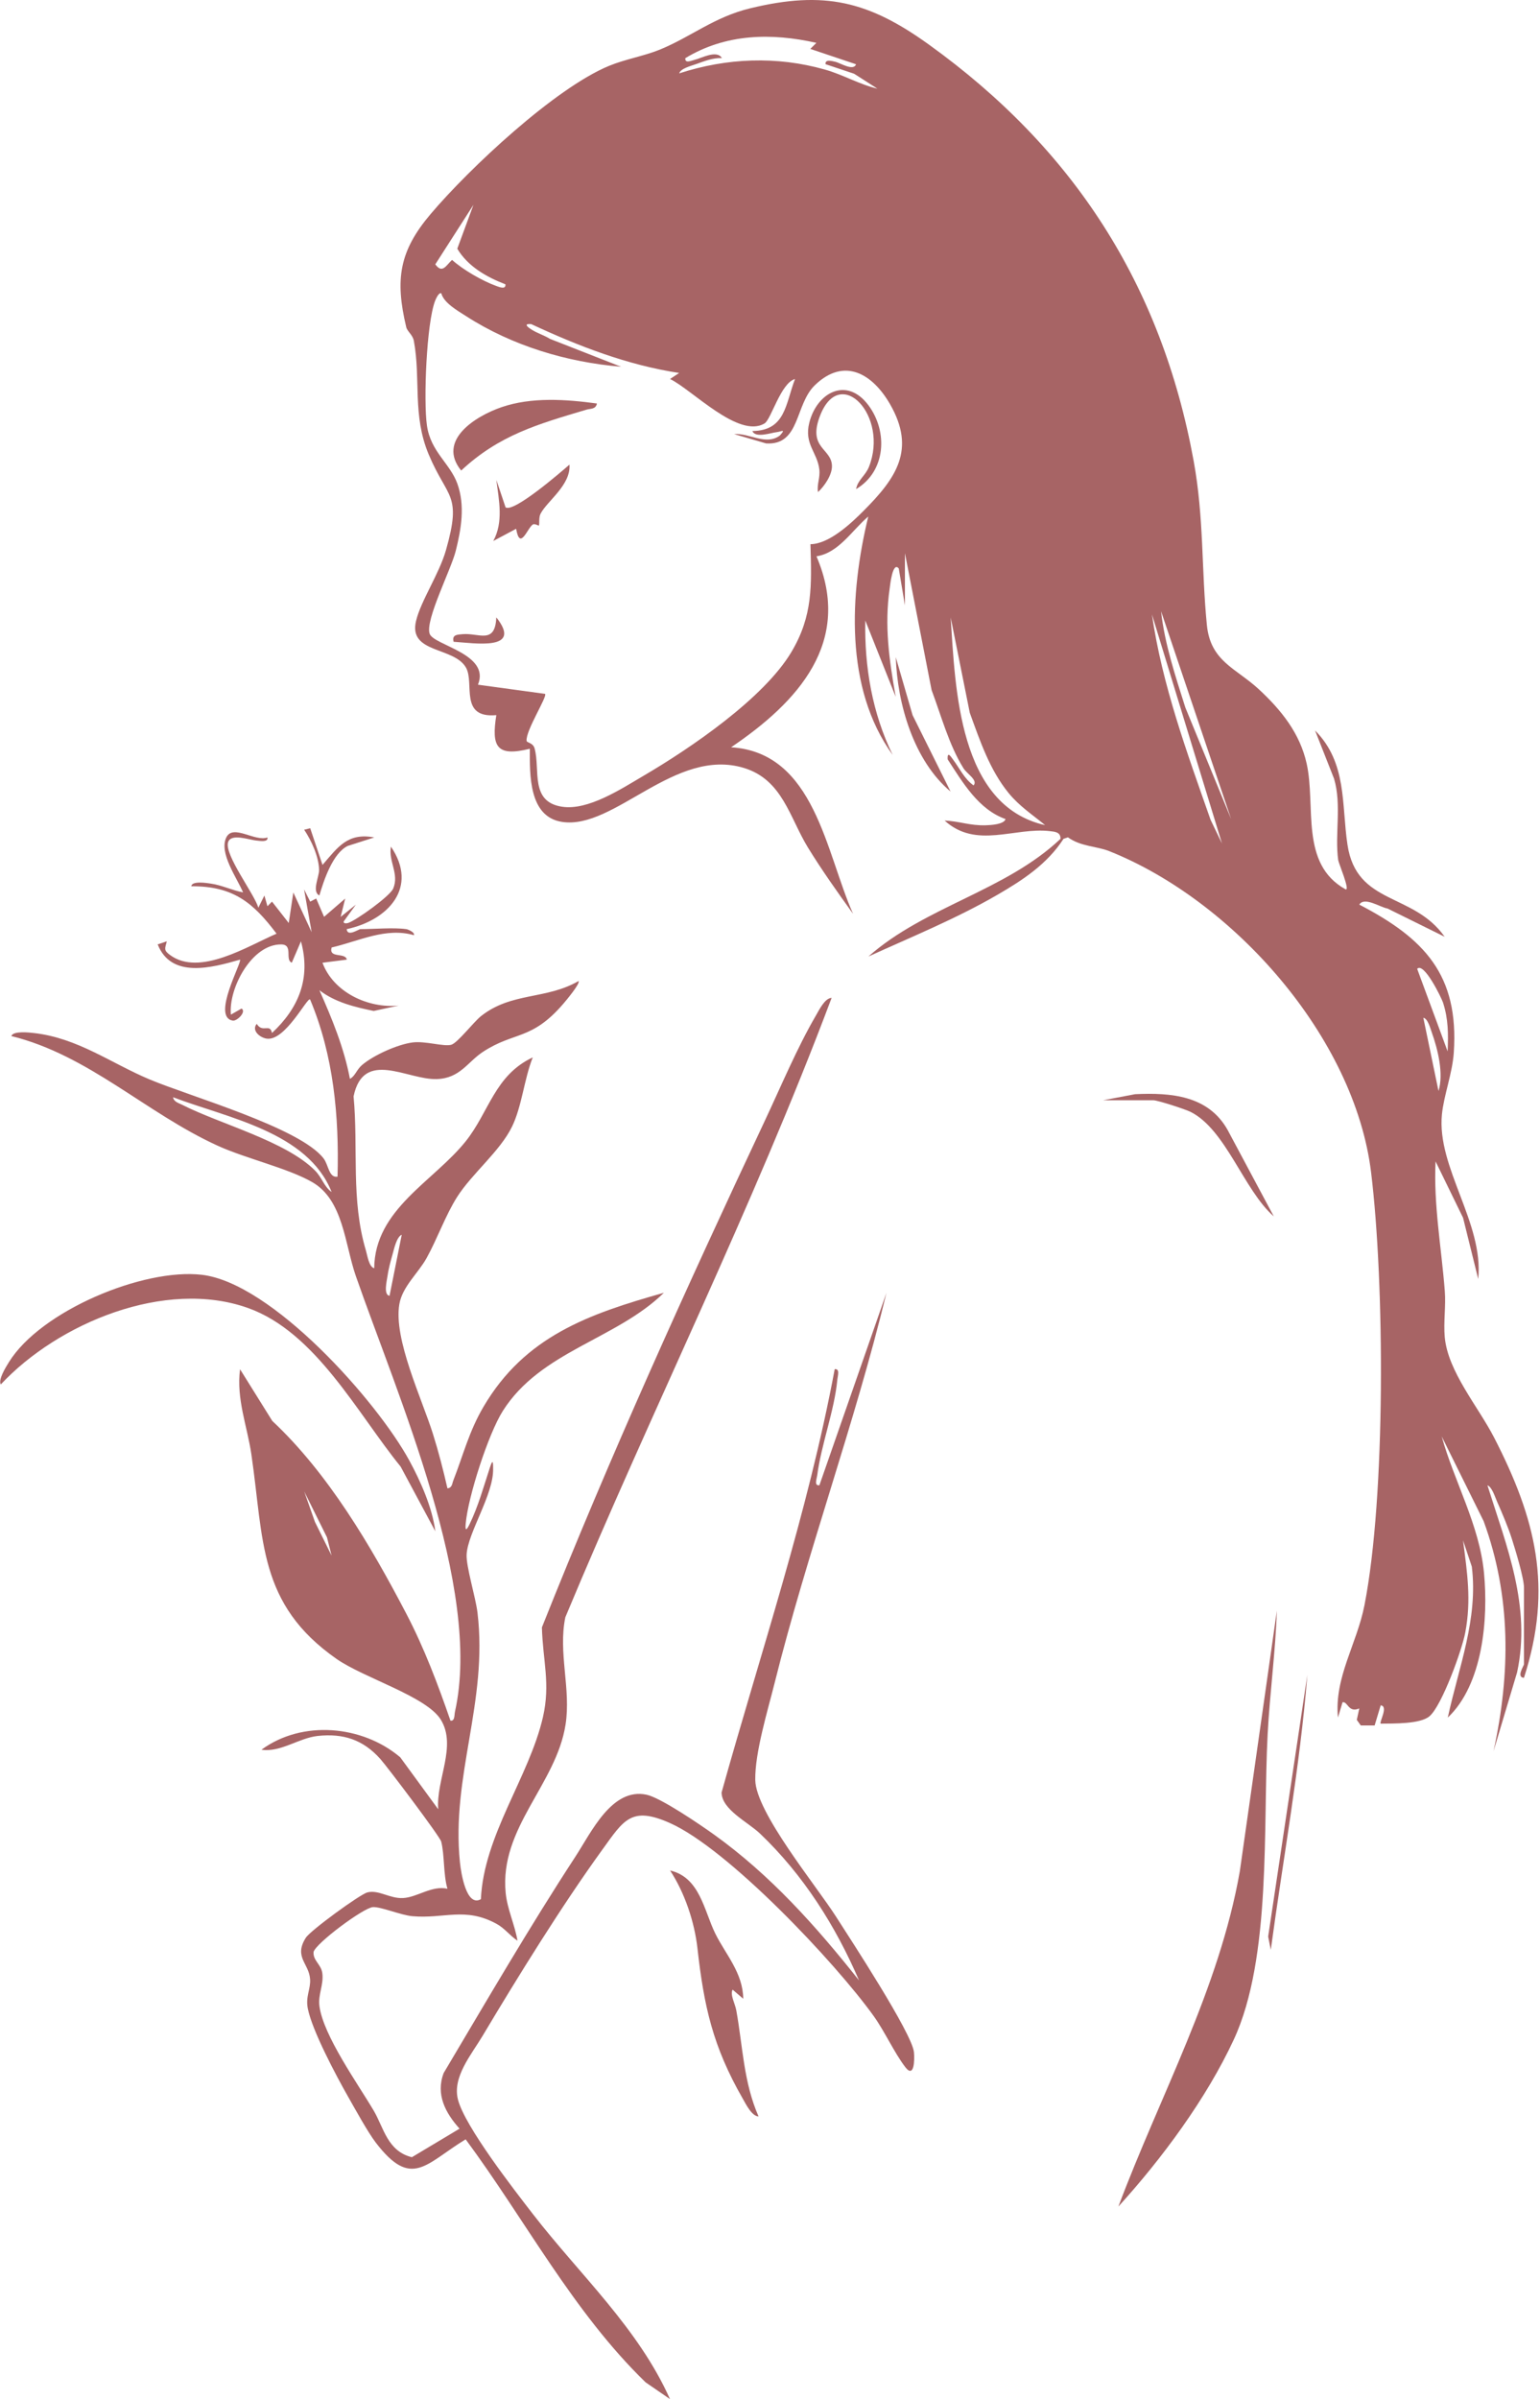 <svg width="908" height="1414" viewBox="0 0 908 1414" fill="none" xmlns="http://www.w3.org/2000/svg">
<path d="M533.535 356.679L529.921 335.064C526.271 330.597 524.797 345.115 524.563 346.808C521.363 368.802 524.276 389.066 528.123 410.717L510.18 365.704C509.641 393.011 514.315 420.336 526.325 444.941C497.811 405.547 500.939 349.798 511.942 304.443C502.395 312.476 494.52 325.914 481.396 327.877C503.078 378.456 470.321 413.869 431.073 440.438C480.425 443.518 486.843 502.455 502.971 538.588C493.819 525.889 484.56 512.866 476.362 499.519C465.502 481.777 461.385 459.585 438.66 452.632C397.937 440.204 362.303 489.162 331.397 484.424C311.728 481.416 312.357 456.649 312.393 441.302C292.688 446.22 289.704 440.023 292.634 421.489C270.538 423.488 279.941 402.611 274.745 393.479C267.644 381.032 240.675 385.265 245.296 366.01C248.208 353.905 258.924 338.36 262.951 324.22C272.462 290.771 263.886 294.302 252.757 267.823C243.066 244.749 248.19 223.53 244.019 200.924C243.354 197.34 240.118 195.34 239.524 192.819C232.764 164.467 235.497 147.859 253.962 126.082C276.741 99.207 327.28 51.888 359.193 38.775C368.757 34.848 379.994 32.975 389.182 29.192C407.736 21.537 421.004 10.081 442.255 4.911C486.142 -5.734 512.176 0.714 547.756 26.328C632.779 87.517 684.792 167.619 703.796 271.678C709.927 305.289 708.327 335.496 711.581 368.351C713.72 389.894 728.751 393.785 742.145 406.178C755.539 418.57 766.417 432.224 770.39 449.93C776.035 475.13 766.183 509.084 793.367 524.178C796.226 525.061 789.286 508.904 789.016 506.922C786.913 491.738 791.174 474.409 786.571 458.937L775.37 430.531C794.338 449.534 790.922 474.247 794.482 497.844C799.894 533.743 833.227 525.763 851.781 552.116L818.07 535.454C813.989 534.896 804.478 528.285 801.458 533.167C839.735 553.07 860.339 574.505 857.157 620.528C856.312 632.686 851.313 645.547 850.181 656.751C847.017 688.057 874.902 720.678 871.576 753.839L862.64 717.76L846.423 684.508C845.183 710.122 849.911 735.556 851.871 760.972C852.554 769.744 851.044 779.237 851.835 788.027C853.651 808.327 871.522 829.005 880.889 847.18C905.52 895.003 915.75 935.658 898.544 988.885C893.798 988.543 898.562 981.824 898.562 980.797V935.766C898.562 930.128 893.42 913.268 891.389 906.928C889.231 900.137 885.617 891.635 882.687 885.024C881.482 882.323 879.702 876.396 877.005 875.424C888.368 911.467 902.895 946.934 894.481 985.697L880.601 1032.12C890.616 986.273 891.047 941.008 874.776 896.552L850.037 846.604C857.498 873.37 872.277 898.84 874.974 926.976C877.581 954.211 874.327 992.74 853.633 1012.32C859.997 982.797 871.612 954.265 867.8 923.355L862.622 907.864C865.085 927.03 867.584 942.953 863.917 962.298C861.975 972.548 850.199 1005.17 842.899 1011.49C837.434 1016.23 821.558 1015.78 814.061 1015.9C813.072 1015.06 818.826 1005.55 814.061 1005.11L810.501 1016.97H802.339L799.984 1013.67L801.458 1006.92C794.985 1009.78 794.662 1002.63 791.569 1003.3L788.872 1012.3C786.607 988.615 800.001 969.107 804.514 946.033C817.081 881.764 816.398 756.559 808.416 691.011C798.689 611.251 727.258 530.789 653.958 501.626C646.641 498.708 637.256 498.997 629.668 493.521L627.08 494.367C617.443 509.282 603.042 518.72 588.047 527.402C563.901 541.416 537.382 552.206 511.996 563.77C545.545 534.157 592.65 525.205 625.264 494.421C625.443 490.369 621.866 490.188 619.061 489.864C598.133 487.415 575.588 500.6 556.962 483.632C565.735 483.974 571.758 486.712 581.287 486.406C583.876 486.334 592.039 485.938 592.884 482.749C576.918 477.129 567.623 461.188 558.759 447.571C558.436 442.221 560.809 446.202 562.068 447.877C565.915 453.029 568.504 458.937 574.024 462.917C576.738 459.765 570.158 456.181 568.019 452.722C559.515 438.979 554.912 421.759 549.266 406.664L533.553 326.04V356.661L533.535 356.679ZM481.378 25.266C454.751 19.267 427.944 19.826 404.086 34.272C403.691 37.64 407.718 35.677 409.552 35.263C413.363 34.398 422.694 29.138 425.625 34.236C420.213 34.038 415.287 36.055 410.325 37.82C407.628 38.793 401.317 40.324 400.472 43.242C428.484 34.128 457.897 32.939 486.34 40.991C497.253 44.071 506.512 49.709 517.318 52.248L503.618 43.476L486.771 37.838C486.304 34.668 490.853 36.055 492.633 36.451C495.33 37.064 503.312 42.143 504.715 37.874L477.764 28.832L481.342 25.266H481.378ZM297.992 167.565C286.863 163.296 275.824 157.01 269.621 146.58L279.15 120.732L256.658 155.803C260.866 161.621 263.095 156.271 266.547 153.191C273.055 159.045 284.292 165.512 292.544 168.52C294.234 169.132 298.388 170.897 297.992 167.565ZM366.33 216.163C334.256 213.497 301.947 203.806 274.781 186.316C269.801 183.11 261.729 178.571 260.218 172.951C258.924 171.996 257.09 175.869 256.533 177.328C251.427 190.675 249.647 236.229 251.732 250.837C253.962 266.328 265.378 273.119 269.675 285.115C274.296 298.012 271.959 311.684 268.722 324.653C265.936 335.839 250.618 365.415 253.314 373.503C255.616 380.366 289.29 385.319 281.811 403.548L321.365 408.952C322.947 410.321 309.858 430.657 310.488 436.619C310.631 437.88 314.245 437.61 315.216 441.158C318.65 453.785 312.303 472.554 331.379 475.472C346.823 477.832 366.366 464.899 379.455 457.225C406.999 441.086 450.364 411.618 466.635 384.256C479.346 362.894 478.537 345.025 477.854 320.744C488.893 320.618 501.748 308.55 509.317 300.93C528.447 281.711 540.079 264.941 524.851 238.354C514.603 220.45 497.9 210.219 480.479 227.007C468.541 238.499 471.939 262.545 451.712 261.357L432.835 255.845C442.004 255.178 451.569 262.78 459.785 256.709C463.704 252.422 460.594 254.422 457.807 254.728C454.679 255.07 445.348 258.403 443.622 254.043C463.273 253.809 463.111 237.976 468.757 223.404C460.414 225.602 454.661 247.199 450.814 249.54C435.585 258.799 407.826 229.474 395.061 223.386L400.436 219.82C369.89 215.172 340.998 203.968 313.202 191.017C307.97 190.603 311.692 193.179 313.508 194.314C316.816 196.403 320.933 197.628 324.277 199.736L366.258 216.181L366.33 216.163ZM725.892 482.749L684.576 360.282C686.734 379.771 693.044 398.486 698.906 417.039L725.892 482.749ZM720.498 497.159L679.183 362.083C685.224 403.818 699.894 443.644 713.774 483.2L720.498 497.159ZM616.238 486.352C608.705 480.137 601.046 475.184 594.699 467.421C583.498 453.713 577.781 436.511 571.794 420.12L560.521 363.884C563.308 406.124 565.268 474.896 616.238 486.334V486.352ZM853.543 619.645C853.956 609.432 853.974 600.678 850.81 590.879C849.983 588.339 839.573 566.76 835.582 571.029L853.525 619.645H853.543ZM848.149 643.061C851.313 632.83 847.772 618.51 844.158 608.387C843.349 606.117 841.803 600.227 839.214 599.867L848.167 643.079L848.149 643.061Z" fill="#A76465"/>
<path d="M239.579 547.612C240.316 547.72 244.721 549.377 244.055 551.197C227.533 546.387 211.424 554.763 195.53 558.438C193.678 565.066 203.603 561.158 204.502 565.589L190.137 567.426C196.591 584.862 217.087 594.481 235.066 592.662L220.341 595.85C209.05 593.526 197.598 590.77 188.339 583.637C195.818 600.533 202.848 617.537 206.318 635.856C209.41 634.271 210.201 630.506 213.455 627.714C220.269 621.896 234.473 615.52 243.3 614.403C250.87 613.448 261.711 617.015 266.116 615.754C269.747 614.709 279.33 602.28 283.573 598.912C301.588 584.628 321.94 589.293 341.106 578.216C342.347 579.494 333.555 589.978 332.081 591.671C313.4 613.358 303.332 607.792 284.778 619.933C275.645 625.913 271.294 635.55 257.522 636C240.19 636.576 214.318 618.041 208.475 646.177C211.334 677.033 206.785 707.005 215.757 737.087C216.602 739.933 217.501 746.633 220.629 747.498C220.988 712.661 255.58 696.396 274.548 672.71C288.392 655.417 291.646 633.748 314.12 623.211C309.05 635.91 307.755 651.995 301.876 664.063C294.81 678.564 278.323 691.623 269.514 705.492C262.736 716.138 257.809 730.17 251.517 741.5C246.537 750.47 237.259 758.251 235.462 768.645C231.92 789.143 248.748 824.358 255.292 845.198C258.583 855.681 261.369 866.507 263.814 877.206C266.619 876.936 266.529 874.469 267.266 872.595C273.199 857.429 276.472 843.793 285.048 829.167C309.463 787.576 347.147 774.409 391.429 761.944C363.292 789.467 318.722 796.366 296.464 831.599C287.888 845.162 276.004 882.088 274.584 897.975C274.206 902.172 274.871 902.442 276.831 898.407C281.991 887.798 285.084 876.414 288.751 865.264C290.244 860.689 290.783 860.401 290.747 865.462C291.178 880.791 275.824 903.217 275.123 916.204C274.746 923.103 280.463 941.529 281.524 950.41C287.852 1003.22 265.9 1046.54 271.186 1097.66C271.833 1103.97 274.979 1124.21 283.537 1119.35C285.263 1081.51 312.016 1047.32 320.125 1012.03C324.637 992.379 320.053 978.779 319.513 959.164C359.624 858.347 404.77 758.738 451.012 660.425C460.325 640.611 470.141 617.231 481.018 598.624C482.924 595.382 486.286 588.249 490.332 588.14C443.694 712.319 384.274 830.896 333.321 953.202C329.006 974.15 336.737 995.333 333.465 1016.39C327.945 1051.82 294.379 1077.24 298.154 1115.68C299.107 1125.31 303.512 1134.35 305.112 1143.81C300.51 1140.77 297.669 1136.53 292.635 1133.81C274.116 1123.78 261.891 1131.04 243.139 1129.38C236.271 1128.77 224.566 1123.73 219.838 1124.03C214.318 1124.41 186.181 1145.32 184.869 1150.49C184.527 1155.59 189.274 1157.66 190.029 1162.87C191 1169.64 187.422 1175.51 188.339 1182.39C190.676 1199.88 211.172 1228.4 220.377 1244.05C226.256 1254.03 228.432 1267.9 242.851 1271.43L270.952 1254.61C262.682 1245.4 256.767 1234.45 261.603 1221.79C286.971 1179.12 312.142 1135.81 339.272 1094.26C348.693 1079.85 360.757 1053.5 381.145 1057.76C389.505 1059.51 412.788 1075.4 420.771 1081.11C454.14 1104.99 481.162 1135.25 506.495 1167.23C492.633 1135.04 473.575 1104.94 448.135 1080.71C440.907 1073.83 425.607 1066.61 425.445 1056.49C448.584 973.574 476.308 891.815 492.147 806.975C495.366 806.561 493.891 811.01 493.712 813.028C492.004 831.454 484.219 851.286 481.828 869.605C481.576 871.568 479.832 875.801 483.122 875.405L522.676 761.944C503.888 839.47 476.002 914.763 456.675 992.109C452.63 1008.3 445.043 1033.05 445.312 1049.14C445.636 1068.12 481.09 1111.14 492.867 1129.54C501.461 1143 537.814 1198.44 538.875 1209.56C539.288 1213.9 539.109 1225.32 533.733 1218.29C527.189 1209.7 521.669 1197.36 515.161 1188.27C492.615 1156.8 429.401 1089.79 395.007 1074.48C372.174 1064.32 367.787 1072.68 355.076 1090.26C331.361 1123.02 305.454 1164.85 284.616 1199.79C277.91 1211.05 266.565 1224.18 270.035 1237.53C274.17 1253.42 303.045 1290.52 314.21 1304.95C341.807 1340.63 376.399 1372.21 395.025 1414L380.642 1404.11C337.852 1362.59 309.823 1308.55 274.548 1260.89C250.977 1275.23 242.725 1290.52 221.51 1262.75C216.835 1256.62 209.41 1243.1 205.257 1235.8C198.137 1223.28 184.15 1196.97 181.507 1183.92C180.05 1176.74 183.215 1172.41 182.837 1166.56C182.244 1157.14 173.074 1153.54 180.302 1142.1C183.017 1137.79 212.323 1116.43 216.638 1115.35C223.344 1113.68 229.834 1119.12 237.691 1118.68C246.141 1118.21 254.537 1111.15 263.814 1113.19C261.333 1104.74 262.178 1093.41 260.129 1085.38C259.374 1082.44 228.432 1041.39 224.225 1036.69C214.085 1025.36 202.47 1021.54 187.386 1023.14C176.095 1024.35 165.577 1032.93 154.143 1031.27C178.181 1013.63 213.653 1016.8 235.983 1035.72L258.385 1066.37C257 1049.08 269.514 1029.16 259.895 1013.54C251.463 999.854 214.516 988.957 198.497 977.789C152.021 945.33 155.635 907.702 148.192 857.068C145.746 840.461 139.238 824.466 141.539 807.011L160.543 837.471C193.499 868.326 218.633 911.07 239.543 951.058C250.114 971.286 258.133 992.559 265.594 1014.12C268.255 1014.59 267.824 1010.73 268.273 1008.75C284.544 936.126 234.113 821.944 209.806 752.091C203.243 733.232 202.452 707.312 184.132 696.756C169.73 688.453 144.991 682.869 128.289 675.249C85.894 655.904 52.453 621.968 6.679 610.638C7.758 607.414 17.52 608.567 20.145 608.873C45.945 611.845 65.398 626.615 88.16 636.18C112.395 646.357 176.976 664.64 190.82 682.815C193.768 686.687 193.894 694.379 199.018 693.496C199.989 657.849 196.717 622.076 182.819 589.041C181.075 587.726 168.148 613.79 157.199 612.151C153.208 611.557 148.138 607.342 151.374 603.451C154.826 609.089 159.195 602.875 160.363 608.837C176.167 594.103 183.394 576.522 177.443 554.799L172.05 567.39C167.771 565.733 173.11 556.763 165.901 556.636C148.497 556.33 134.653 582.484 136.128 598.011L142.42 594.427C145.459 596.246 139.813 601.938 137.224 601.524C124.567 599.47 142.87 567.012 141.503 565.607C124.945 570.362 100.961 576.955 92.978 556.6L98.354 554.799C97.257 559.158 96.376 559.987 100.188 562.815C117.627 575.82 146.124 557.537 163.06 550.296C149.144 531.797 137.296 522.196 112.755 522.358C113.186 518.972 121.996 520.449 124.244 520.773C130.842 521.692 136.829 524.754 143.319 525.961C139.777 517.513 128.954 502.761 133.431 493.574C137.386 485.451 150.403 496.33 157.702 493.574C158.206 496.564 153.262 495.592 151.356 495.43C146.825 495.051 136.092 490.89 134.456 496.492C132.28 503.932 149.989 526.916 152.327 534.985L155.887 527.798L157.684 534.121L160.381 531.401L170.252 544.01L172.949 526.015L183.754 549.413L179.277 524.196L182.909 531.401L186.433 529.581L191.071 540.371L203.531 529.6L200.852 540.407L209.806 533.202L202.632 543.109C202.344 544.46 204.376 544.28 205.293 543.974C210.021 542.443 229.906 528.231 231.83 523.709C235.498 515.117 228.953 507.696 230.481 498.978C246.95 523.079 228.755 542.424 204.43 547.63C204.771 552.385 211.478 547.612 212.502 547.612C220.611 547.612 231.956 546.567 239.471 547.612H239.579ZM195.512 702.52C181.417 667.108 134.24 658.948 102.039 646.699C102.489 649.473 105.384 650.104 107.451 651.166C129.781 662.514 168.436 672.529 185.696 689.858C189.975 694.163 190.928 699.26 195.494 702.538L195.512 702.52ZM229.672 763.745L236.864 727.738C233.807 729.035 232.297 736.294 231.434 739.374C230.248 743.553 228.971 748.254 228.396 752.541C228.072 754.937 226.005 763.223 229.672 763.727V763.745ZM195.512 916.852L192.797 906.099L179.367 879.044L185.696 897.002L195.512 916.852Z" fill="#A76465"/>
<path d="M659.404 1300.54C683.928 1235.13 718.753 1172.45 730.997 1102.99L752.859 949.293C752.032 973.592 748.688 997.891 747.412 1022.15C744.571 1075.98 749.839 1153.84 727.455 1202.1C711.328 1236.86 685.06 1272.31 659.404 1300.52V1300.54Z" fill="#A76465"/>
<path d="M256.64 902.461L236.216 864.4C210.739 833.094 186.108 785.091 146.159 770.897C97.454 753.587 34.348 779.705 0.457 815.982C-1.161 813.154 3.316 805.967 5.276 802.797C23.956 772.608 84.419 747.354 118.939 751.335C160.29 756.109 222.192 825.583 241.43 860.978C248.046 873.154 254.896 888.645 256.658 902.425L256.64 902.461Z" fill="#A76465"/>
<path d="M438.225 1178.05L431.951 1172.67C430.369 1175.75 433.389 1180.81 434.126 1184.9C437.974 1206.12 438.369 1227.17 447.251 1247.4C443.242 1247.28 439.808 1240.16 437.938 1236.92C420.318 1206.21 415.051 1182.52 411.239 1148.39C409.495 1132.73 403.688 1115.51 395.094 1102.44C412.713 1106.51 415.087 1126.14 421.757 1139.65C427.726 1151.75 438.064 1162.76 438.225 1178.07V1178.05Z" fill="#A76465"/>
<path d="M650.395 648.482L669.291 644.898C690.452 643.925 712.35 645.636 723.785 665.918L751.041 716.93C733.314 701.403 722.868 665.846 701.977 655.327C698.866 653.76 682.613 648.482 680.042 648.482H650.377H650.395Z" fill="#A76465"/>
<path d="M749.265 1149.23L747.719 1141.38L770.84 987.139C766.453 1041.48 756.564 1095.27 749.265 1149.23Z" fill="#A76465"/>
<path d="M560.485 466.556C538.766 448.327 529.093 415.022 528.158 387.319L538.065 421.507L560.485 466.574V466.556Z" fill="#A76465"/>
<path d="M182.907 488.171L190.153 509.768C199.178 499.375 204.896 490.585 220.681 493.575L205.021 498.582C196.194 502.887 190.962 518.738 188.301 527.763C183.68 525.529 188.247 516.703 188.139 512.668C187.923 504.833 183.68 495.52 179.347 489.036L182.907 488.153V488.171Z" fill="#A76465"/>
<path d="M351.95 237.814C351.32 241.326 348.156 240.75 345.729 241.47C317.322 249.954 294.507 256.277 271.907 277.333C257.452 259.501 280.411 245.235 295.693 239.993C313.385 233.905 333.701 235.346 351.932 237.814H351.95Z" fill="#A76465"/>
<path d="M317.681 309.775C317.591 309.919 315.2 308.478 314.193 309.108C310.939 311.161 306.624 324.941 304.322 311.666L290.838 318.853C296.969 307.613 294.164 294.86 292.654 282.846L298.084 299.021C302.866 302.371 330.859 278.108 335.768 273.839C336.631 285.872 322.697 295.202 318.742 302.732C317.483 305.127 318.256 308.874 317.699 309.793L317.681 309.775Z" fill="#A76465"/>
<path d="M504.788 288.231C505.633 282.989 510.272 280.396 512.357 275.118C524.169 245.217 495.565 214.812 483.681 244.587C475.77 264.4 490.405 264.04 490.531 274.704C490.603 279.963 486.072 286.556 482.296 290.032C481.559 285.403 483.645 281.765 483.087 276.739C481.955 266.562 473.954 261.843 477.19 249.054C481.685 231.365 499.143 221.765 511.944 238.733C523.702 254.331 522.336 277.856 504.788 288.249V288.231Z" fill="#A76465"/>
<path d="M267.462 378.276C266.311 373.989 269.709 374.061 272.766 373.773C282.312 372.926 291.949 380.077 292.632 363.866C308.454 383.842 279.939 379.033 267.444 378.258L267.462 378.276Z" fill="#A76465"/>
</svg>
